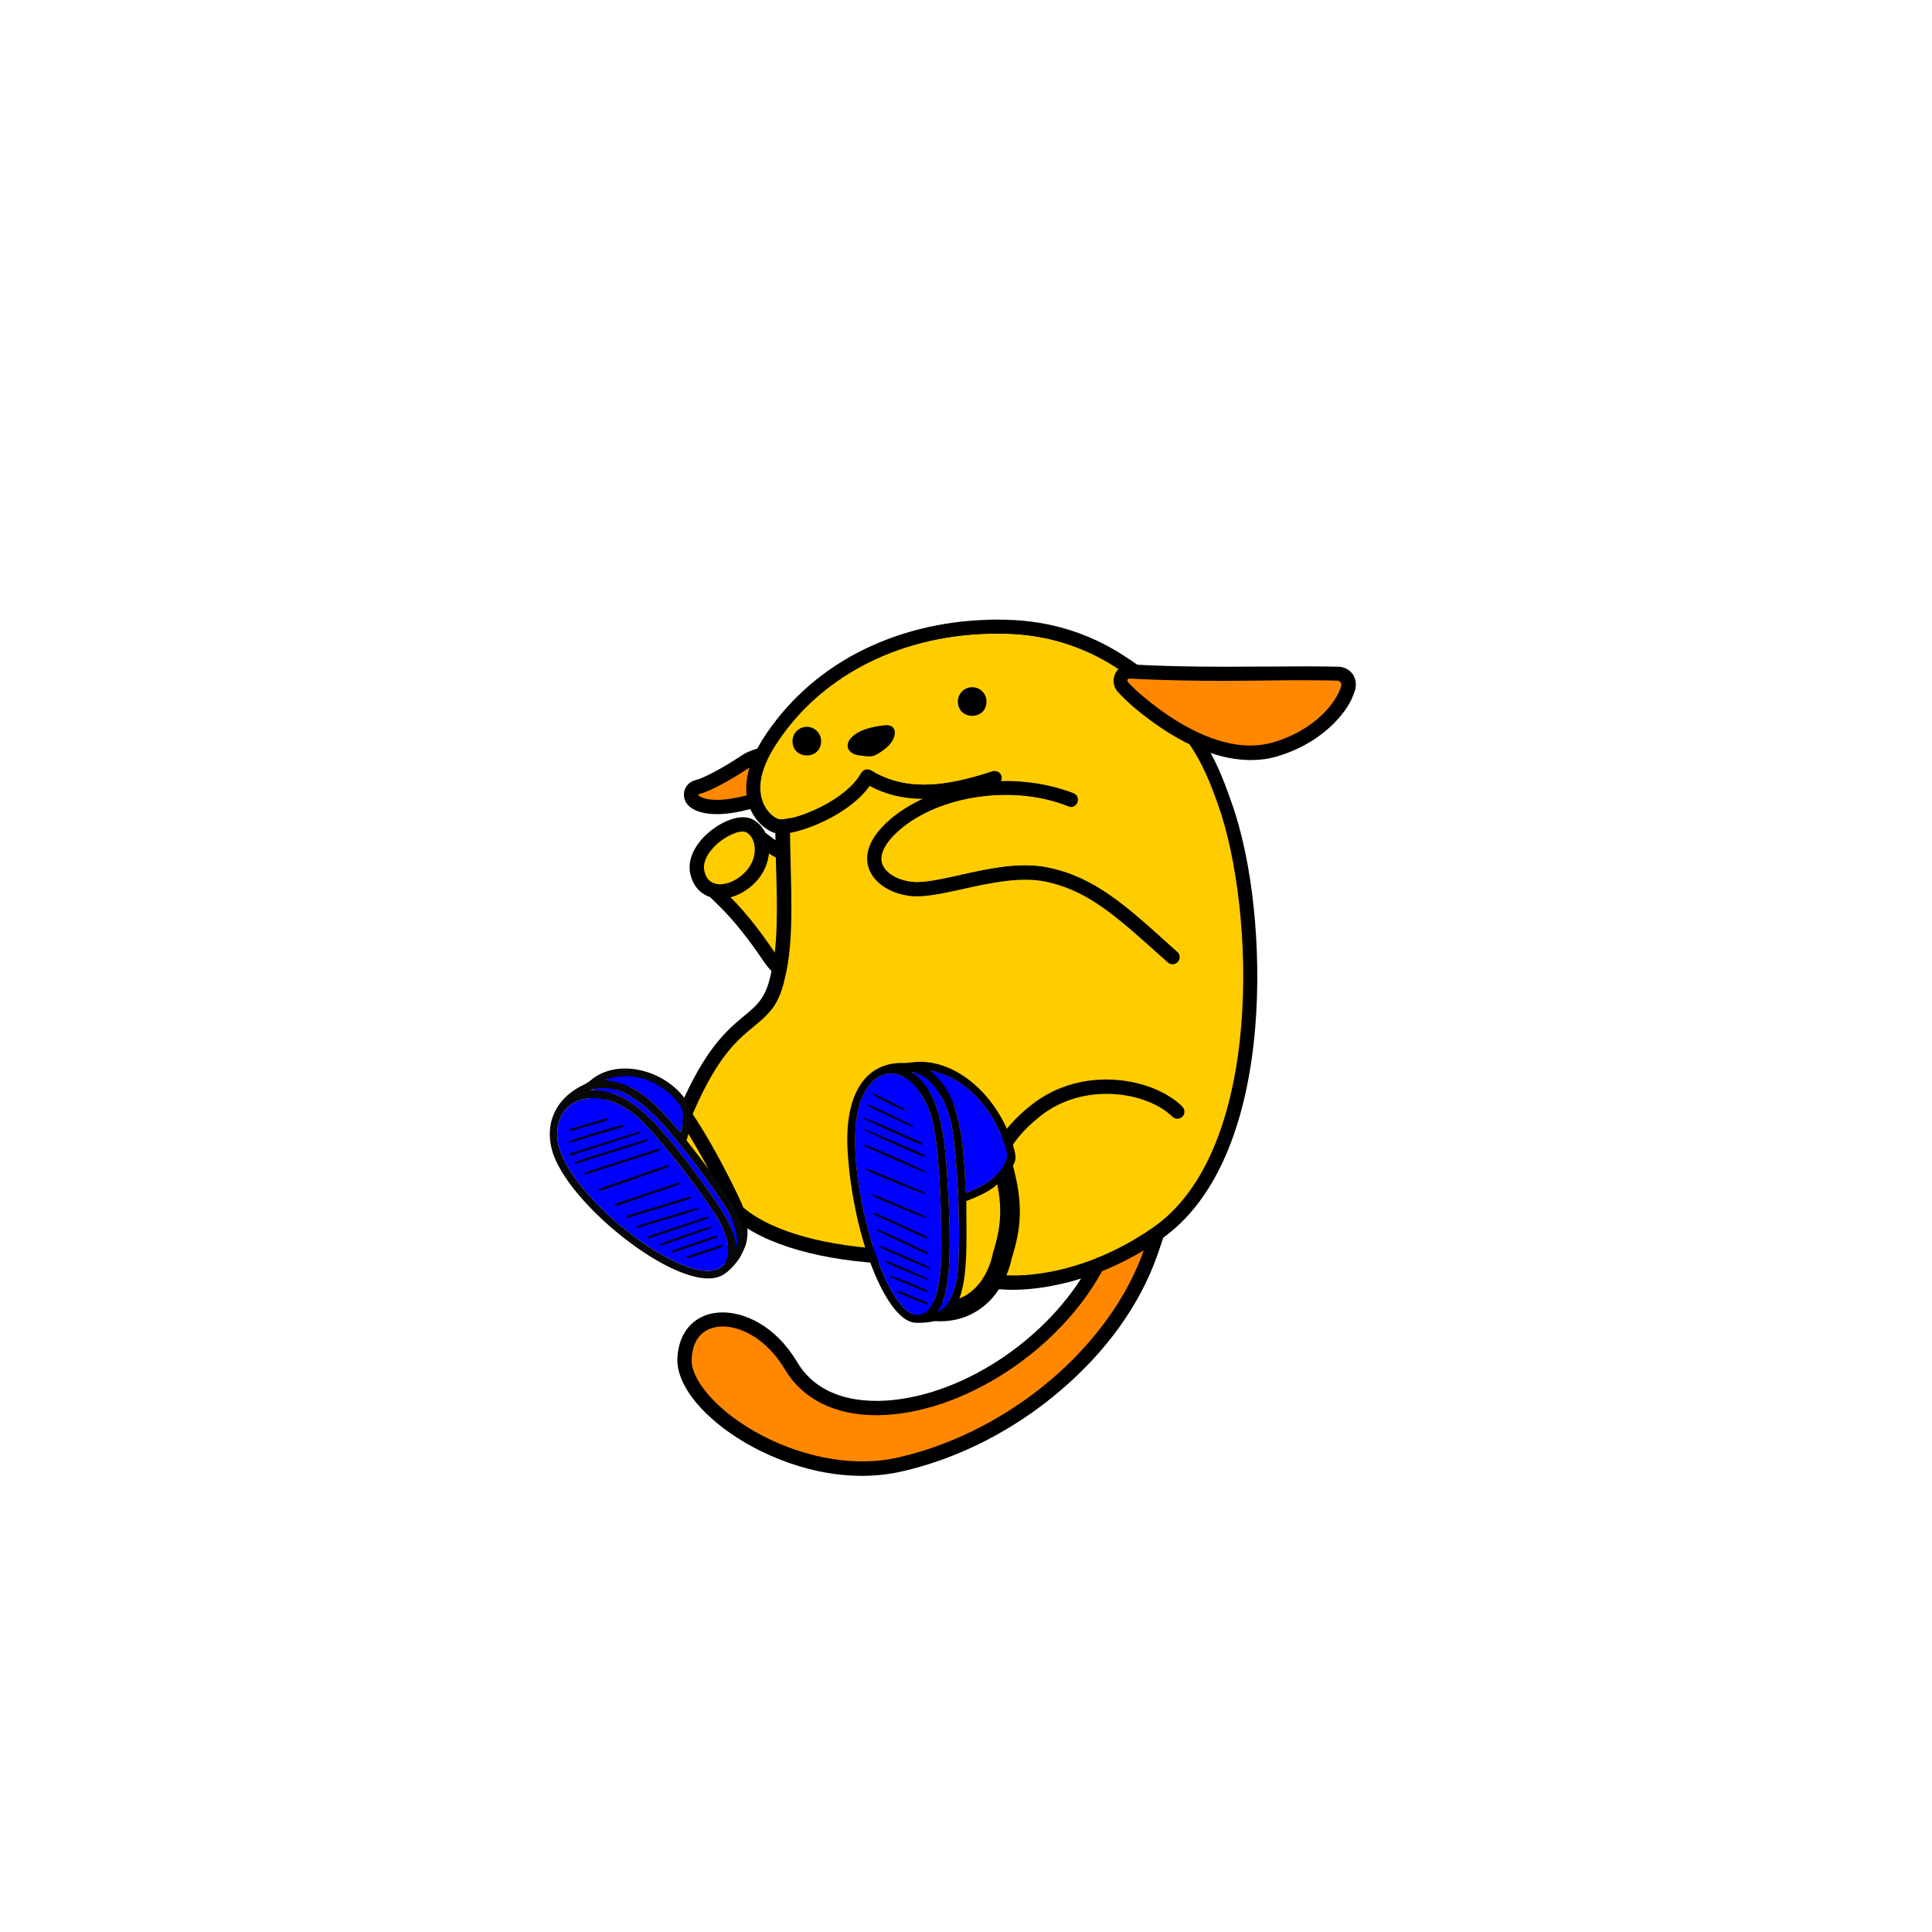 <svg xmlns="http://www.w3.org/2000/svg" id="Layer_1" x="0" y="0" version="1.1" viewBox="0 0 1000 1000">
  <g id="RightArm_1_">
    <path id="RightArm--bg" d="M436.6 504c-4.5 5.1-10.5 7.9-17 7.9-9.1 0-18.5-5.5-24.4-14.4-7.8-11.6-15.5-21.2-22.3-27.9l-4.8-4.7c-2-2-1.1-5.3 1.6-6.1l6.5-1.7c3.2-.9 6.4-2.7 9.1-5.5 3-3 4.8-6.7 5.2-10.4V430c0-1.3 1.5-2.1 2.5-1.3l9.3 6.9c.7.5 1.7 1.1 2.9 1.7 10.2 4.9 31.7 27.4 35.7 46.7 2.1 10.1-1.2 16.5-4.3 20z"/>
    <path id="RightArm" d="M402.1 444.1c-1.5-.7-2.9-1.5-4.2-2.4-.5 5.5-3 11-7.3 15.3-3.7 3.7-8.1 6.2-12.5 7.4 8.7 8.6 17 19.8 23.2 29.1 4.5 6.7 11.6 11.1 18.3 11.1 4.1 0 8.1-1.6 11.4-5.4 13-14.8-17.3-49.6-28.9-55.1z" class="st0" fill="#fc0"/>
  </g>
  <g id="Tail--group">
    <path id="Tail--bg" d="M599.1 649.5c-9 25.7-26.4 50-50.3 70.3-23.8 20.3-51.8 34.7-81 41.6-6.9 1.6-14.1 2.5-21.5 2.5-30.8 0-58.9-13.9-74.8-27-13.6-11.1-21.2-23.3-20.9-33.5.4-12 6.7-20.7 16.8-23.3 2.1-.5 4.3-.8 6.7-.8 11.2 0 27.2 6.7 38.5 25.7 7.8 13.2 22 20.1 41.1 20.1h1.2c40.7-.8 87.6-31.2 109.1-70.8 7.7-14.1 13.2-29.6 17.1-40.8 1.9-5.4 3.6-10.1 5.1-13.5 1.3-3.1 4.1-9.4 10.4-9.4 4.1 0 7.6 1.8 9.9 5 5.5 7.6 3.3 23.3-7.4 53.9z"/>
    <path id="Tail_2_" d="M570.5 657.8c-22.7 41.7-72.5 73.9-115.5 74.7h-1.4c-21.6 0-38.3-8.4-47.4-23.8-9-15.1-22-22.1-32.1-22.1-1.7 0-3.3.2-4.8.6-7 1.8-11 7.6-11.3 16.4-.3 7.7 6.6 18 18.2 27.5 16.8 13.7 43.2 25.3 70.1 25.3 6.6 0 13.3-.7 19.8-2.3 57.2-13.5 108.5-57.4 126-107.1 5.4-15.3 16.7-49.2 4.5-49.2-4.5.1-10.8 31.8-26.1 60z" class="st1" fill="#f80"/>
  </g>
  <g id="Body--group">
    <path id="Body--bg" d="M649.7 531.9c-2 24-6.7 45.1-13.9 62.9-8.5 20.9-20.3 36.6-35.1 46.8-34 23.4-64.8 26-76.4 26-1.3 0-2.5 0-3.8-.1-18.4-.8-26-4.4-32.7-7.5-5.9-2.8-11-5.2-24.9-5.7-37.5-1.5-67-9.9-83.1-23.6-.2-.1-.5-.4-.9-.7-4.8-3.5-19.3-14.3-25-24.7-5.3-9.7-6.2-22.3-2.3-31.4 13.4-31.2 24.5-40.5 33.5-48 3.6-3 6.4-5.3 8.8-8.7 2.2-3.1 3.8-7.1 4.9-12.2 0-.1 0-.2.1-.3 3.9-15 3.4-34.9 2.8-56-.2-5.7-.3-11.7-.4-17.5v-.1c0-18.6 9.6-40.7 25.7-59.2 18.1-20.8 41.6-33.6 66.1-36.2 20.2-2.1 34.3-3.1 45.9-3.1 43.7 0 58.6 14.8 82.2 48.4 7.5 10.6 12.1 22.5 16 33.7 11.1 30.4 15.9 76.5 12.5 117.2z"/>
    <path id="Body_1_" d="M358.5 576.7c-3 7-2.2 17.4 2 25 5.6 10.3 23 22.2 24.1 23.2 15.1 12.9 43.7 20.5 78.7 21.9 31.2 1.3 24.3 11.8 57.6 13.3 1.1 0 2.2.1 3.5.1 16.7 0 43.7-5 72.2-24.7 58-39.9 52.9-165.3 34-218.6-3.9-11.1-8.3-22.2-15.1-31.9-23.5-33.5-36.6-45.2-76.2-45.2-12.2 0-26.9 1.1-45.1 3.1-49.9 5.3-85.3 55.3-85.3 88.1.3 27.4 2.5 55.1-2.7 75.5-1.4 6.5-3.4 11.2-6 14.9-9.8 13.5-23.4 12.4-41.7 55.3z" class="st0" fill="#fc0"/>
  </g>
  <g id="RightHand--group">
    <path id="RightHand--bg" d="M390.6 457c-5.2 5.1-11.7 8.1-17.8 8.1-8.1 0-14-5.1-15.6-13.3-1-5.4.9-11.3 5.4-16.7 5.8-6.9 14.9-12 21.7-12.1h.2c1.3 0 2.6.2 3.8.6h.2l.1.1c4.5 1.8 7.9 6.2 9.1 11.8 1.4 7.5-1.2 15.5-7.1 21.5z"/>
    <path id="RightHand" d="M385.4 451.7c4.2-4.2 6-9.6 5-14.7-.6-3.1-2.3-5.5-4.6-6.4-.4-.1-.9-.2-1.3-.2h-.1c-4 0-11.3 3.6-16.1 9.4-1.8 2.1-4.6 6.3-3.8 10.6 1.1 6 5.1 7.3 8.3 7.3 4.1 0 8.8-2.2 12.6-6z" class="st0" fill="#fc0"/>
  </g>
  <g id="RightFootGroup">
    <path id="RightFoot--bg" d="M384.3 648c-2.4 3.7-6.4 5.7-11.5 5.7-1.9 0-4-.3-6.2-.8-25-6-59.3-43.6-63.6-64.5-1.9-9.4-.2-18 5-24.4 4.6-5.7 11.4-8.8 18.9-8.8 6.8 0 13.6 2.5 19.8 7.3 12.2 9.4 32.9 50.5 37.3 60.7 2.5 5.8 4.9 17.7.3 24.8z"/>
    <path id="RightFoot_1_" d="M310.1 586.8c3.8 18.2 36.2 53.6 58.1 58.8 1.7.4 3.2.6 4.5.6 3.4 0 4.7-1.3 5.4-2.3 2.3-3.5 1.5-12.1-1-17.9-6.1-13.9-25.3-50.3-35.1-57.8-4.9-3.8-10.2-5.8-15.3-5.8-5.3 0-10 2.2-13.2 6.1-3.6 4.7-4.8 11.2-3.4 18.3z" class="st0" fill="#fc0"/>
    <g>
      <path d="M353.1 582.95c.926-6.592.54-8.993-1.951-12.121-8.862-11.13-22.55-16.232-34.746-12.951-3.678.99-3.822 1.24-.955 1.665 11.668 1.732 19.93 7.318 32.858 22.215 4.534 5.225 4.238 5.151 4.794 1.192z" fill="#00f"/>
      <path d="M381.54 641.65c-.351-4.655-1.92-9.65-4.615-14.69-2.557-4.783-17.022-24.95-23.482-32.738a406.31 406.31 0 0 1-3.486-4.311c-16.805-21.045-30.757-29.491-43.059-26.067l-1.293.36 2.194.123c16.793.944 28.923 11.18 54.511 45.996 14.097 19.182 18.106 26.806 18.646 35.466.026.418.195.011.375-.903s.273-2.37.208-3.235z" fill="#00f"/>
      <path d="M373.99 655.3c4.169-3.776 4.005-11.108-.467-20.935-4.492-9.868-30.428-43.736-41.951-54.777-19.444-18.632-44.7-13.049-43.064 9.52 2.057 28.387 69.534 80.638 85.482 66.193z" fill="#00f"/>
      <path d="M355.35 651c-.136-.506.907-.922 8.504-3.392 3.123-1.015 6.661-2.195 7.863-2.622 2.034-.722 2.193-.737 2.334-.216.142.531-.29.704-8.571 3.432-10.407 3.429-9.991 3.314-10.13 2.798zm-7.334-3.163c-.083-.307.012-.602.21-.657.196-.056 5.065-1.711 10.818-3.68 12.405-4.246 12.01-4.13 12.155-3.591.155.575-.29.75-11.454 4.477-5.375 1.795-10.18 3.432-10.676 3.637-.748.308-.929.276-1.053-.186zm-6.199-3.531c-.167-.624-.847-.36 14.75-5.728 10.96-3.773 12.7-4.236 12.12-3.227-.062.107-5.504 2.054-12.092 4.326-6.588 2.273-12.577 4.36-13.308 4.64-1.146.44-1.349.438-1.47-.011zm-6.793-3.635c-.04-.543.715-.829 12.849-4.861 7.09-2.356 14.195-4.729 15.79-5.271 2.709-.923 2.908-.952 3.043-.45.136.505-.647.8-13.39 5.026-7.444 2.47-14.595 4.86-15.892 5.311-2.214.772-2.36.787-2.4.245zm-5.535-5.474c-.105-.388.07-.593.646-.752.435-.12 6.44-1.941 13.344-4.047 16.202-4.942 18.134-5.465 18.273-4.952.135.502-2.34 1.324-17.857 5.924-6.369 1.888-12.184 3.642-12.922 3.897-1.151.398-1.362.389-1.485-.07zm-5.41-5.189c-.147-.544.246-.683 11.63-4.109a4348.36 4348.36 0 0 0 16.843-5.1c4.506-1.384 5.075-1.505 5.184-1.098.17.629-.834.982-13.82 4.86-6.052 1.806-12.957 3.898-15.345 4.647-4.18 1.313-4.347 1.343-4.493.8zm-5.694-6.245c-.136-.505.005-.663.776-.87.518-.14 8.005-2.64 16.637-5.556a5025.067 5025.067 0 0 1 15.917-5.362c.122-.033.284.17.359.45.126.47-1.066.914-15.081 5.625-8.37 2.813-15.944 5.389-16.83 5.723-1.51.57-1.622.568-1.777-.01zm-8.659-7.72c-.327-.449-.864-.246 18.99-7.154 17.701-6.159 17.383-6.06 17.533-5.5.143.532.33.461-18.493 7.005-17.762 6.176-17.668 6.146-18.03 5.65zm-7.433-8.493c-.136-.506.599-.761 19.902-6.927 8.287-2.647 15.924-5.116 16.97-5.488 1.766-.628 1.913-.634 2.057-.098.11.407-.035.63-.492.753-.356.096-8.439 2.687-17.962 5.758-20.137 6.493-20.329 6.55-20.476 6.002zm-4.89-5.558c-.147-.542.469-.756 18.422-6.402 21.484-6.757 19.557-6.201 19.698-5.679.154.573-.641.851-17.496 6.117-8.067 2.521-15.973 5.02-17.57 5.554-2.748.92-2.911.941-3.054.41zm-2.41-4.37c-.147-.544.008-.65 1.631-1.107.987-.278 9.214-2.875 18.283-5.772 13.662-4.363 16.524-5.205 16.691-4.906.326.582.672.457-15.594 5.629-8.592 2.731-16.798 5.37-18.236 5.863-2.52.864-2.62.874-2.777.294zm-.822-6.496c-.177-.66 27.81-9.217 28.62-8.75.92.53.042.86-10.186 3.826-4.646 1.348-10.66 3.134-13.366 3.969-4.75 1.466-4.923 1.498-5.069.955zm.53-6.064c-.164-.608-.082-.643 4.368-1.84 2.493-.671 6.94-1.96 9.881-2.862 5.346-1.64 5.348-1.64 5.515-1.019.166.618.132.63-6.265 2.352-3.538.951-7.985 2.238-9.882 2.86-3.4 1.113-3.453 1.12-3.617.51z" fill="#000"/>
      <path d="M366.57 661.7c-24.338.025-73.938-40.798-80.887-66.573-3.81-14.131 2.317-26.843 16.136-33.484 1.282-.616 3.175-1.825 4.207-2.687 13.857-11.567 39.427-5.337 50.198 12.23 1.654 2.697 1.557 10.514-.21 16.814l-.638 2.28 3.723 4.802c27.761 35.817 31.785 47.205 21.043 59.55-4.598 5.285-8.01 7.062-13.573 7.068zm7.423-6.402c4.17-3.777 4.006-11.108-.467-20.935-4.491-9.869-30.428-43.736-41.95-54.777-19.445-18.632-44.7-13.05-43.065 9.52 2.057 28.387 69.534 80.638 85.482 66.193zm7.555-13.644c-.352-4.655-1.921-9.65-4.616-14.69-2.557-4.783-17.022-24.95-23.482-32.738a406.31 406.31 0 0 1-3.485-4.311c-16.805-21.045-30.757-29.491-43.06-26.067l-1.292.36 2.194.123c16.793.943 28.923 11.179 54.51 45.996 14.098 19.182 18.107 26.806 18.647 35.466.026.417.194.011.374-.903s.274-2.37.209-3.235zm-28.445-58.702c.926-6.592.54-8.994-1.951-12.121-8.862-11.13-22.55-16.232-34.746-12.951-3.678.989-3.822 1.24-.955 1.665 11.668 1.732 19.93 7.318 32.858 22.215 4.534 5.224 4.237 5.151 4.793 1.192z" fill="#080808"/>
    </g>
  </g>
  <g id="RightEar--group">
    <path id="RightEar--bg" d="M413.3 399.4c-.4 4.4-3.8 8.4-11.1 12.9-4.7 3-10.2 5.5-13.9 6.5-6.5 1.7-12.3 2.6-17.3 2.6-6.7 0-10.6-1.6-12.7-2.9-4.8-3-4.4-7.2-4.2-8.5.5-3.1 2.9-5.5 5.9-6.2 3.5-.8 13.5-5.8 23.6-12.6 4.2-2.9 10.7-4.8 16.1-4.8 5.8 0 9.1 2.2 10.8 4.1 2.1 2.4 3.1 5.5 2.8 8.9z"/>
    <path id="RightEar" d="M361.4 411.3c0 .3.4.7.9.9 1.1.7 3.6 1.8 8.8 1.8 4.3 0 9.5-.8 15.4-2.3 5.2-1.4 19.1-8.8 19.5-13 .1-1.3-.2-2.4-.9-3.2-1-1.1-2.8-1.7-5.3-1.7-3.9 0-8.9 1.5-11.9 3.5-8.5 5.7-20.5 12.5-26.1 13.7-.3.1-.4.2-.4.3z" class="st1" fill="#f80"/>
  </g>
  <g id="Head--group">
    <path id="Head--bg" d="M516.4 328.1c1.6 0 3.2 0 4.8.1 20.6.6 39.5 6.5 55.9 17 11.2 7.2 17.5 11.4 25.9 25.2 1.5 2.5 9 .8 7.9-1.1-10.1-17.6-17.5-22.3-29.8-30.3-17.7-11.4-37.8-17.6-59.7-18.2-1.6 0-3.3-.1-5-.1-1.6 0-3.3 0-4.9.1-24.3.6-47.8 6.6-67.8 17.1-20.2 10.6-37.1 26.1-48.9 44.7-7.7 12.3-10.3 23.9-7.4 33.5 2.4 7.8 7.9 12.7 12.3 14.6 1.4.6 2.9.9 4.7.9 9.3 0 34.7-9.3 45.7-24.8 8.4 4.5 17.6 6.7 28.1 6.7 12.6 0 25-3.2 36.4-6.9 3-1 3.8-2.2 3.9-4.1 0-1.3-1.2-3.6-3.8-3.5-.3 0-.7.1-1 .2-11.2 3.6-23.3 6.9-35.4 6.9-9.3 0-18.6-2-27.4-7.4-.6-.4-1.3-.5-1.9-.5-1.3 0-2.5.6-3.2 1.8l-.1.1c-7.9 14.3-33.3 24.1-41.2 24.1-.7 0-1.3-.1-1.7-.3-2.8-1.2-6.6-4.6-8.2-10-2.3-7.5 0-17 6.6-27.4 22.5-35.7 63.4-57.1 110.6-58.3 1.4-.1 3-.1 4.6-.1"/>
    <path id="Head" d="M516.6 399.4c-1-.4-2-.7-3-.3-19.7 6.3-42.5 12-62.8-.5-1.7-1.1-4-.5-5.1 1.2l-.1.1c-8.6 15.7-38.3 26-43 23.9-2.8-1.2-6.6-4.6-8.2-10-2.3-7.5 0-17 6.6-27.4 22.5-35.7 63.4-57.1 110.6-58.3 3.1-.1 6.3-.1 9.5 0 20.6.6 39.5 6.5 55.9 17 13.2 8.5 19.7 12.7 30.6 33.6 5.6 10.5-84.4 23.5-91 20.7z" class="st0" fill="#fc0"/>
  </g>
  <g id="LeftEar--group">
    <path id="LeftEar--bg" d="M701.4 357.1c-.5 1.7-1.2 3.4-2 5.2-5 10-17.7 23-38 29.1-4.5 1.4-9.3 2-14 2h-.1c-13 0-34.2-4.9-61.6-28.3-1.9-1.7-5.1-4.8-7.1-7-2.3-2.5-2.8-6.1-1.5-9.1s4.4-5.1 7.8-5.1h.5c13.9.8 30.1 1.2 48.4 1.2 8.1 0 14.8-.1 19.3-.1h4.5c7.4 0 13.3-.1 18.2-.1 8.1 0 13.7.1 17.1.2 2.9.1 5.6 1.5 7.3 3.9 1.5 2.3 2 5.2 1.2 8.1z"/>
    <path id="LeftEar" d="M590.4 359.4c25.7 21.9 45.1 26.5 56.8 26.5h.1c4 0 8-.6 11.9-1.7 18.1-5.4 29.2-16.6 33.5-25.3.8-1.5 1.2-2.8 1.5-3.9.4-1.3-.6-2.6-1.9-2.7-3.3-.1-8.9-.2-16.7-.2-5.4 0-11.6 0-18.2.1-3.3 0-12.2.2-23.9.2-13.9 0-31.7-.2-48.8-1.2h-.1c-.9 0-1.5 1.1-.8 1.8 2 2.2 5 5.1 6.6 6.4z" class="st1" fill="#f80"/>
  </g>
  <g id="Face--group">
    <path id="RightEye" d="M417.6 376.2c-4.1 0-7.4 3.3-7.4 7.4 0 9.9 14.8 9.9 14.8 0 0-4.1-3.3-7.4-7.4-7.4z"/>
    <path id="LeftEye" d="M503.2 355.7c-4.1 0-7.4 3.3-7.4 7.4 0 9.9 14.8 9.9 14.8 0 0-4.1-3.3-7.4-7.4-7.4z"/>
    <path id="Nose" d="M457.9 375.4c-7.4.8-12.3 2.5-15.6 4.9-5.9 4.4-4.1 9.9 2.5 10.7 6.6.8 7.1 1.2 13.2-3.3 6.5-4.9 7.3-13.1-.1-12.3z"/>
  </g>
  <g id="LeftLEg--group">
    <path id="LetLeg" d="M512.4 655.2c-4.6-5.2-3.7-15.7-1.9-29.4 2.6-19.8 5-34.5 25.4-50.8 24.4-19.5 62.2-15 76.2-.5 3.6 3.7 6.7 10.9 7.3 18.8.9 11.4-22.2 42.4-44.8 51.8-22.6 9.6-54 19.3-62.2 10.1z" class="st0" fill="#fc0"/>
    <path id="LeftLeg--bg_1_" d="M512.4 658.9c-1.2 0-2.3-.5-3-1.6-4.7-6.7-4.5-17.2-2.6-32 2.5-19 4.6-35.5 26.8-53.2 26.8-21.4 63.7-14 78.4.7 1.4 1.4 1.4 3.8 0 5.2-1.4 1.4-3.8 1.4-5.2 0-12.5-12.5-45.4-18.7-68.6-.1-18.9 15.1-21.4 28.2-24.1 48.4-1.4 11-2.3 21.8 1.3 26.7 1.2 1.7.8 4-.9 5.2-.6.5-1.4.7-2.1.7z"/>
  </g>
  <g id="LeftFoot--group">
    <path id="LeftFoot--bg" d="M523.7 651.2c-.4 1.9-2 9.1-6.7 16.2-7 10.6-17.8 16.5-30.4 16.5-7.2 0-12.9-2.1-16.8-6.2-7.5-7.8-7.1-21-6.7-33.7v-.1c.2-6.4.4-13.1-.4-18.5-.7-4.4-1.8-9.1-3.1-14.5-2.4-10.2-4.6-20.1-4.3-28.7.4-10.7 4.7-18.9 12.8-24.4 3.5-2.4 7.4-3.5 11.4-3.5 9.3 0 18.9 6.2 28.7 18.6 7.1 8.9 13.1 20 15.4 28.1 6.4 21.8 4.9 34.9.1 50.2z"/>
    <path id="LeftFoot_1_" d="M477 670.8c2 2.1 5.2 3.1 9.6 3.1 22.6 0 27-23.7 27.2-24.7 0-.2.1-.4.1-.6 4.4-13.9 5.7-25.2 0-44.8-3.7-13.2-21.1-39.4-34.4-39.4-2 0-4 .6-5.8 1.9-11.7 7.8-9.3 21.8-4.4 42.4 1.2 5.1 2.5 10.4 3.2 15.3 1 6.4.8 13.5.5 20.4-.2 10.6-.6 21.6 4 26.4z" class="st0" fill="#fc0"/>
    <g>
      <path d="M506.02 614.85c10.188-4.817 16.673-13.063 15.031-19.113-5.525-20.364-19.788-36.43-36.258-40.843-3.775-1.011-3.887-.977-2.013.615 10.776 9.156 15.477 24.655 16.77 55.288.096 2.25.243 4.666.329 5.369l.155 1.278 1.27-.482c.699-.265 2.821-1.216 4.716-2.112z" fill="#00f"/>
      <path d="M488.08 677.4c2.58-1.725 5.488-7.659 6.933-14.154 2.921-13.136.97-66.897-3.033-83.548-2.929-12.183-10.309-22.207-18.016-24.471-2.37-.696-2.697-.6-1.33.39 10.531 7.629 15.47 21.6 17.364 49.12 2.738 39.773 2.213 64.404-4.258 73.043-1.168 1.56-.32 1.397 2.34-.38z" fill="#00f"/>
      <path d="M477.74 680.07c6.284-2.926 9.53-14.603 9.526-34.279-.005-32.608-2.176-59.345-5.627-69.28-8.101-23.326-26.195-28.124-35.106-9.308-13.815 29.169 11.822 121.89 31.207 112.87z" fill="#00f"/>
      <path d="M471.97 672.09c-8.803-3.747-7.845-3.26-7.527-3.824.212-.377 1.461.06 7.376 2.578 3.916 1.667 7.424 3.151 7.796 3.299.603.239.706 1.221.125 1.184-.107-.007-3.603-1.464-7.77-3.237zm-1.668-7.124c-10.9-4.517-9.823-4-9.495-4.57.3-.52 19.488 7.237 19.493 7.88.006.773-.752.522-9.998-3.31zm-1.057-6.846c-9.84-4.029-12.738-5.499-10.857-5.506 1.064-.005 22.209 9.01 22.213 9.47.006.73.724.981-11.356-3.964zm-1.214-6.87c-11.662-4.975-14.788-6.558-12.423-6.294 1.227.137 26.058 10.905 26.058 11.3 0 .769-.706.51-13.635-5.005zm-1.056-8.064c-13.322-6.256-13.656-6.432-13.165-6.923.188-.188 4.244 1.553 11.347 4.871 6.08 2.84 12.043 5.622 13.25 6.18 1.661.77 2.151 1.133 2.013 1.493-.246.639.927 1.13-13.444-5.62zm-.762-8.164c-7.5-3.486-13.76-6.38-13.911-6.433-.166-.057-.165-.294.003-.59.24-.43 2.056.33 13.456 5.625l13.823 6.42c.432.2.582.466.454.807-.16.429-2.305-.475-13.825-5.83zm-.91-10.11c-12.571-5.256-15.48-6.687-13.586-6.687.783 0 27.97 11.54 27.975 11.875.009.78-.904.451-14.388-5.187zm-1.439-12.65c-13.9-5.613-17.532-7.36-14.998-7.213.751.043 30.678 12.479 30.678 12.748 0 .753-.84.456-15.68-5.535zm-.076-11.766c-17.393-7.643-16.806-7.36-16.335-7.856.588-.617 32.741 13.624 32.346 14.326-.21.373-3.045-.773-16.01-6.47zm-1.443-8.594c-11.568-5.168-15.659-7.127-15.586-7.462.115-.534 30.291 12.328 31.677 13.502 2.2 1.862-1.583.443-16.09-6.04zm-.374-5.951c-13.366-5.96-16.49-7.57-14.681-7.57.296 0 28.021 12.186 29.744 13.074.471.242.453 1.204-.021 1.141-.107-.014-6.876-3.004-15.042-6.645zm-1.287-7.918c-10.304-4.884-12.83-6.307-11.211-6.322.73-.007 23.576 11.01 23.473 11.32-.22.658-.998.341-12.262-4.998zm-.607-6.932c-6.597-3.223-11.399-6.345-7.347-4.778 2.111.816 15.747 7.763 15.75 8.024.011.787-.732.5-8.402-3.246z" fill="#000"/>
      <path d="M471.22 684.12c-14.533-5.316-29.791-46.562-32.448-87.715-1.93-29.872 9.001-47.024 29.436-46.191.574.023 2.202-.12 3.618-.318 22.041-3.086 45.855 17.24 53.194 45.407 1.224 4.697.778 6.36-3.083 11.49-4.92 6.536-9.593 9.95-18.6 13.585l-3.18 1.284.099 16.308c.22 36.136-5.174 46.426-24.491 46.717-2.212.033-3.265-.098-4.545-.566zm6.526-4.047c6.284-2.927 9.53-14.603 9.526-34.28-.005-32.607-2.176-59.344-5.627-69.28-8.102-23.325-26.195-28.123-35.106-9.308-13.815 29.17 11.822 121.89 31.207 112.87zm10.337-2.674c2.58-1.725 5.487-7.659 6.932-14.154 2.922-13.136.971-66.897-3.032-83.548-2.93-12.183-10.31-22.207-18.016-24.471-2.37-.696-2.697-.6-1.33.39 10.531 7.629 15.47 21.6 17.364 49.12 2.738 39.773 2.213 64.404-4.258 73.043-1.168 1.56-.32 1.397 2.34-.38zm17.943-62.549c10.188-4.817 16.673-13.063 15.03-19.113-5.524-20.364-19.787-36.43-36.257-40.843-3.775-1.011-3.888-.977-2.014.615 10.776 9.156 15.477 24.655 16.771 55.288.095 2.25.243 4.666.328 5.369l.155 1.278 1.27-.482c.7-.265 2.822-1.216 4.717-2.112z"/>
    </g>
  </g>
  <g id="LeftArm--group">
    <path id="LeftArm--bg" d="M478 413.3c-6.4 2.9-12.4 6.6-17.6 11.1-12.1 10.6-12.6 19.4-10.8 24.8 2.5 7.7 11.1 13.4 21.9 14.6 7.1.7 16.2-1.3 26.7-3.6 13.9-3.1 29.7-6.6 42.9-3.9 19.6 4.1 33.3 15 53.1 32.7l10.3 9.2c1.5 1.3 3.9 1.2 5.2-.4 1.3-1.5 1.2-3.9-.4-5.2l-2.9-2.6c-24-21.7-39.9-36-63.8-41-14.8-3.1-31.3.6-46 3.9-9.5 2.1-18.5 4.1-24.3 3.5-7.8-.8-14.1-4.6-15.7-9.5-1.5-4.7 1.6-10.7 8.7-17 20.7-18.2 59.1-23.7 87.5-12.5 4.7 1.9 7.4-5.1 2.7-6.9-11.4-4.4-24.6-6.6-37.7-6.2-10.1.4-30.5 4.8-39.8 9z"/>
    <path id="LeftArm" d="M615.4 451c11.7 12.2 17 60.3-6 41.6l-2.9-2.6c-24-21.7-39.9-36-63.8-41-14.8-3.1-31.3.6-46 3.9-9.5 2.1-18.5 4.1-24.3 3.5-7.8-.8-14.1-4.6-15.7-9.5-1.5-4.7 1.6-10.7 8.7-17 20.7-18.2 59.3-24 87.5-12.5 4.6 2 46.1 16.5 62.5 33.6z" class="st0" fill="#fc0"/>
  </g>
</svg>
